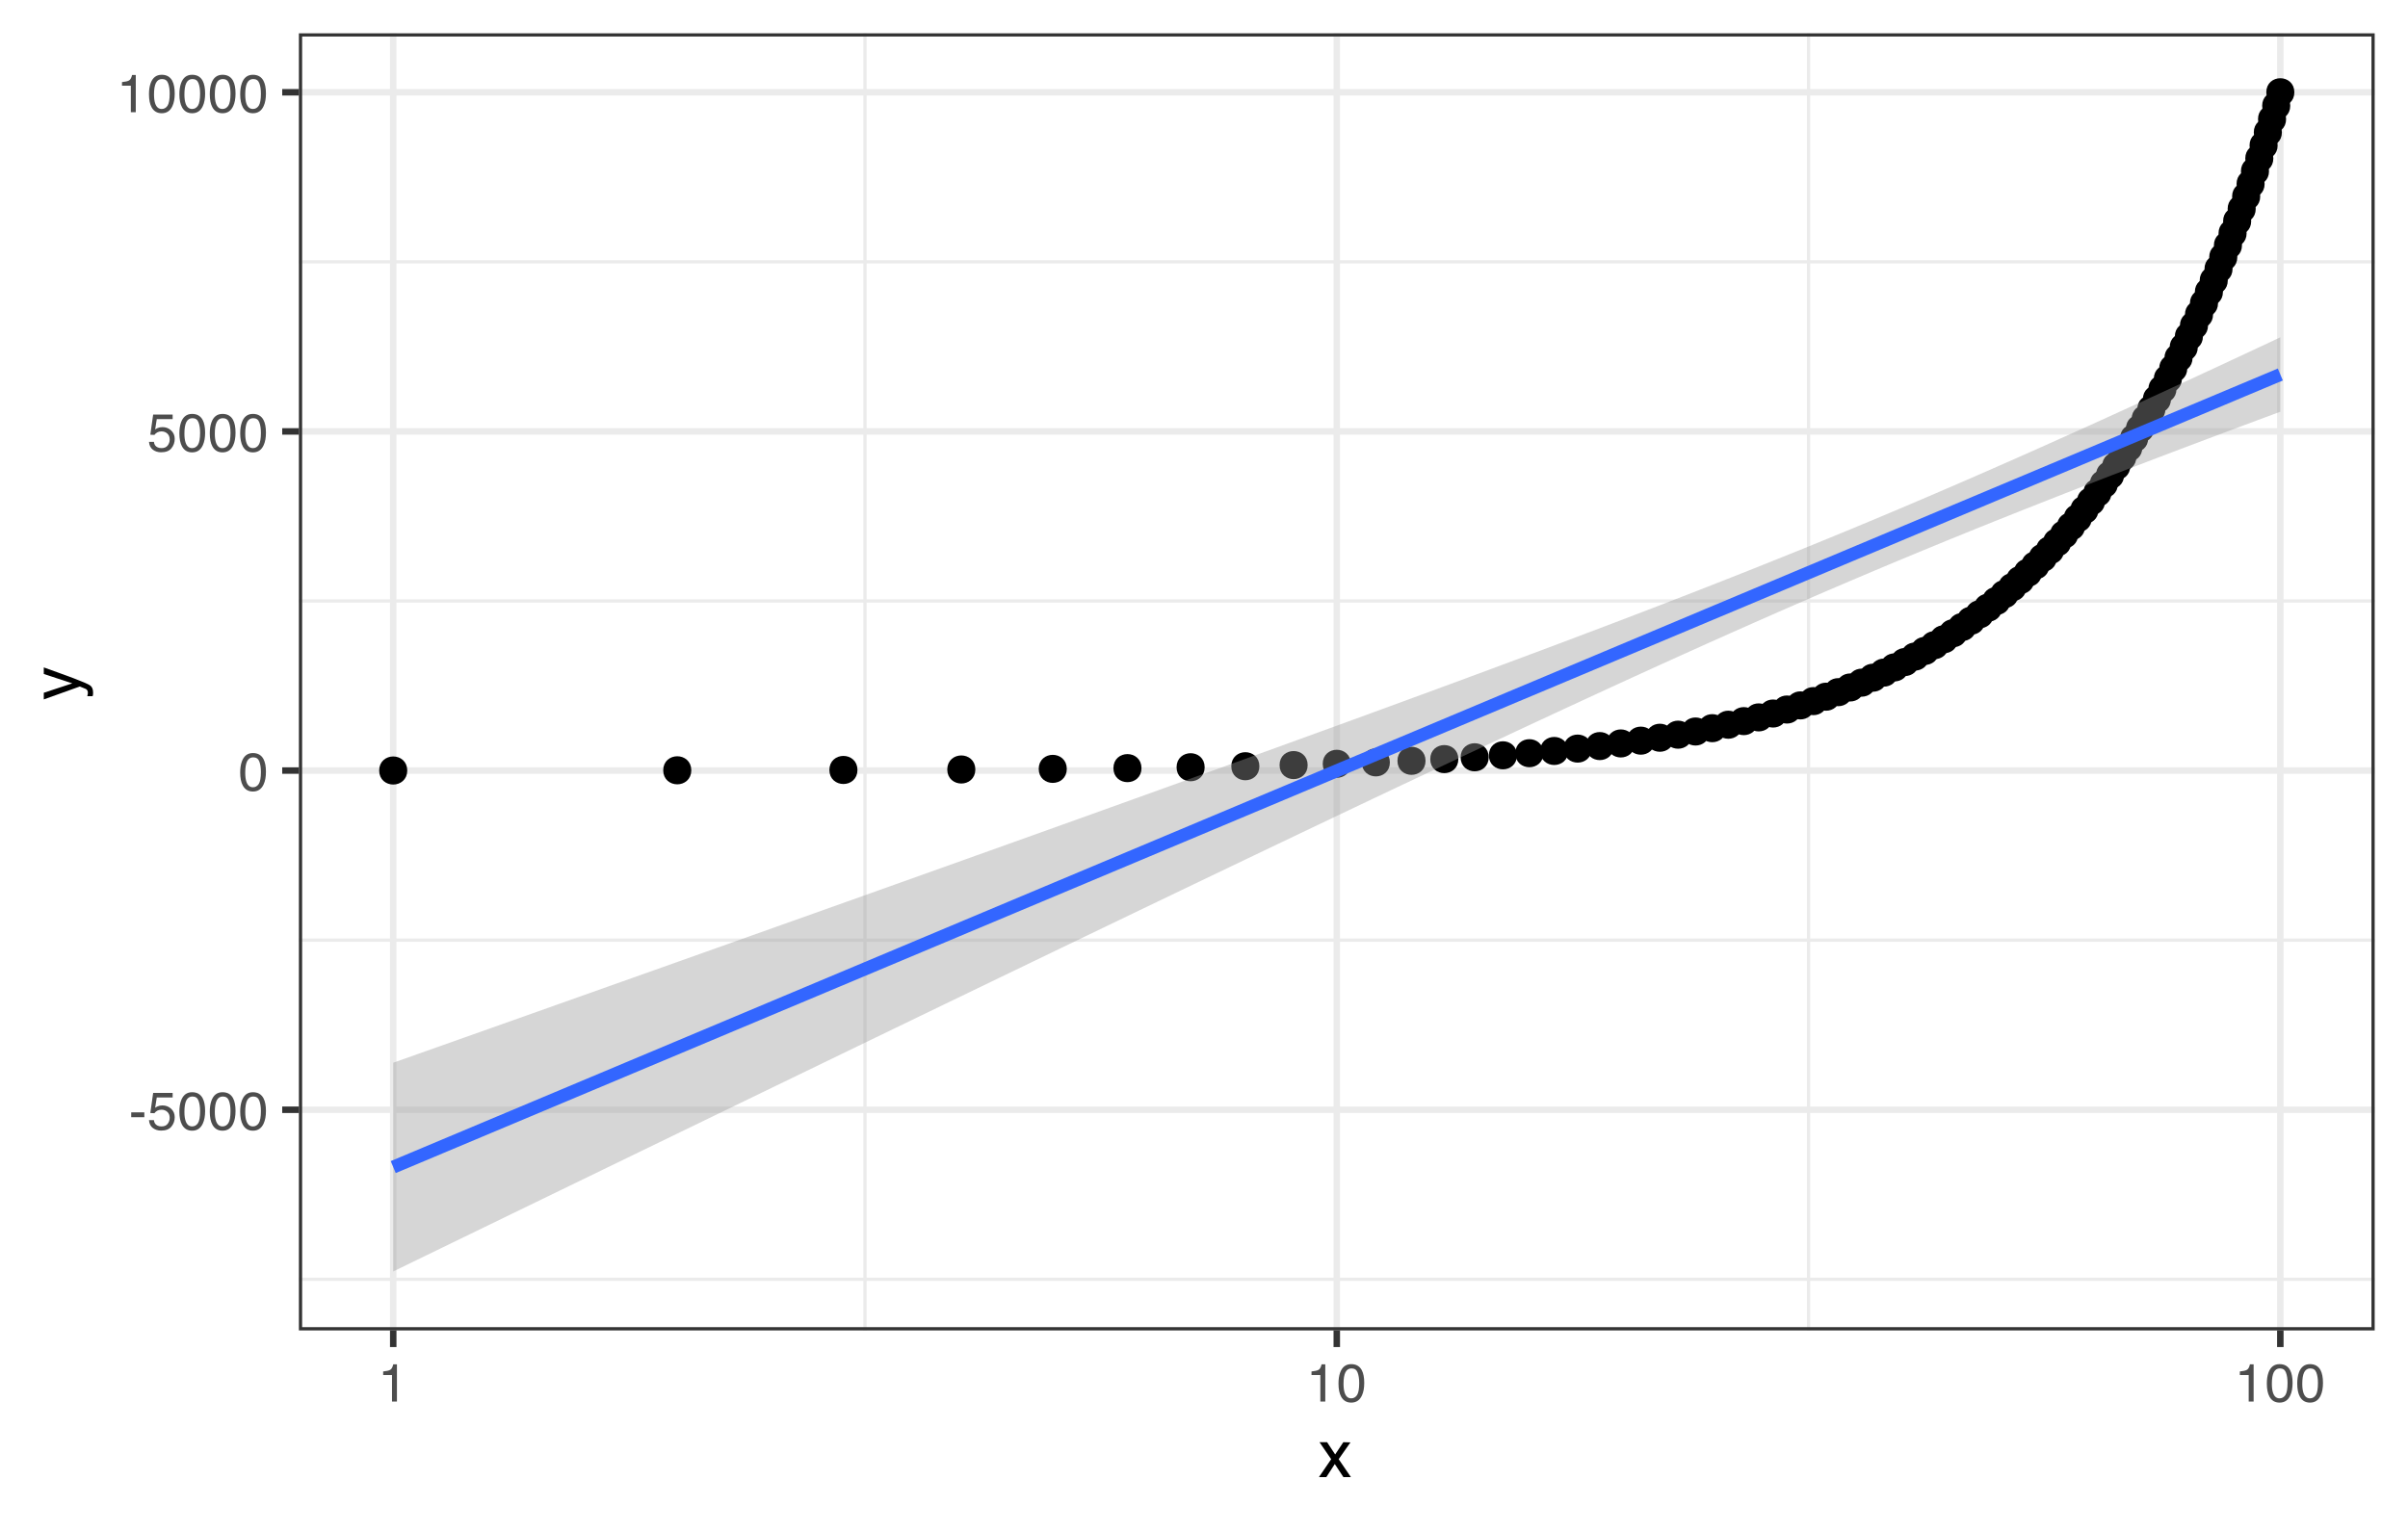 <?xml version="1.0" encoding="UTF-8"?>
<svg xmlns="http://www.w3.org/2000/svg" xmlns:xlink="http://www.w3.org/1999/xlink" width="396" height="252" viewBox="0 0 396 252">
<defs>
<g>
<g id="glyph-0-0">
<path d="M 0.281 0 L 0.281 -6.312 L 5.297 -6.312 L 5.297 0 Z M 4.5 -0.797 L 4.5 -5.516 L 1.078 -5.516 L 1.078 -0.797 Z M 4.5 -0.797 "/>
</g>
<g id="glyph-0-1">
<path d="M 0.359 -2.844 L 2.516 -2.844 L 2.516 -2.047 L 0.359 -2.047 Z M 0.359 -2.844 "/>
</g>
<g id="glyph-0-2">
<path d="M 1.094 -1.562 C 1.133 -1.125 1.336 -0.82 1.703 -0.656 C 1.879 -0.57 2.094 -0.531 2.344 -0.531 C 2.801 -0.531 3.141 -0.676 3.359 -0.969 C 3.578 -1.258 3.688 -1.582 3.688 -1.938 C 3.688 -2.363 3.555 -2.691 3.297 -2.922 C 3.035 -3.16 2.719 -3.281 2.344 -3.281 C 2.082 -3.281 1.852 -3.227 1.656 -3.125 C 1.469 -3.02 1.305 -2.879 1.172 -2.703 L 0.5 -2.734 L 0.969 -6.047 L 4.172 -6.047 L 4.172 -5.297 L 1.562 -5.297 L 1.297 -3.594 C 1.43 -3.695 1.566 -3.773 1.703 -3.828 C 1.93 -3.93 2.195 -3.984 2.5 -3.984 C 3.062 -3.984 3.535 -3.801 3.922 -3.438 C 4.316 -3.07 4.516 -2.609 4.516 -2.047 C 4.516 -1.461 4.332 -0.945 3.969 -0.5 C 3.613 -0.062 3.047 0.156 2.266 0.156 C 1.754 0.156 1.305 0.016 0.922 -0.266 C 0.547 -0.547 0.332 -0.977 0.281 -1.562 Z M 1.094 -1.562 "/>
</g>
<g id="glyph-0-3">
<path d="M 2.375 -6.156 C 3.176 -6.156 3.754 -5.828 4.109 -5.172 C 4.379 -4.66 4.516 -3.961 4.516 -3.078 C 4.516 -2.242 4.391 -1.555 4.141 -1.016 C 3.785 -0.223 3.195 0.172 2.375 0.172 C 1.633 0.172 1.082 -0.148 0.719 -0.797 C 0.426 -1.328 0.281 -2.047 0.281 -2.953 C 0.281 -3.648 0.367 -4.25 0.547 -4.75 C 0.879 -5.688 1.488 -6.156 2.375 -6.156 Z M 2.375 -0.531 C 2.77 -0.531 3.086 -0.707 3.328 -1.062 C 3.566 -1.426 3.688 -2.086 3.688 -3.047 C 3.688 -3.754 3.598 -4.332 3.422 -4.781 C 3.254 -5.227 2.922 -5.453 2.422 -5.453 C 1.973 -5.453 1.641 -5.238 1.422 -4.812 C 1.211 -4.383 1.109 -3.754 1.109 -2.922 C 1.109 -2.297 1.176 -1.789 1.312 -1.406 C 1.52 -0.82 1.875 -0.531 2.375 -0.531 Z M 2.375 -0.531 "/>
</g>
<g id="glyph-0-4">
<path d="M 0.844 -4.359 L 0.844 -4.953 C 1.395 -5.004 1.781 -5.094 2 -5.219 C 2.227 -5.344 2.395 -5.645 2.5 -6.125 L 3.109 -6.125 L 3.109 0 L 2.297 0 L 2.297 -4.359 Z M 0.844 -4.359 "/>
</g>
<g id="glyph-1-0">
<path d="M 0.359 0 L 0.359 -7.891 L 6.625 -7.891 L 6.625 0 Z M 5.625 -0.984 L 5.625 -6.906 L 1.344 -6.906 L 1.344 -0.984 Z M 5.625 -0.984 "/>
</g>
<g id="glyph-1-1">
<path d="M 0.156 -5.75 L 1.406 -5.75 L 2.734 -3.734 L 4.078 -5.75 L 5.25 -5.719 L 3.312 -2.953 L 5.328 0 L 4.094 0 L 2.672 -2.156 L 1.281 0 L 0.062 0 L 2.078 -2.953 Z M 0.156 -5.75 "/>
</g>
<g id="glyph-2-0">
<path d="M 0 -0.359 L -7.891 -0.359 L -7.891 -6.625 L 0 -6.625 Z M -0.984 -5.625 L -6.906 -5.625 L -6.906 -1.344 L -0.984 -1.344 Z M -0.984 -5.625 "/>
</g>
<g id="glyph-2-1">
<path d="M -5.75 -4.297 L -5.75 -5.375 C -5.383 -5.238 -4.547 -4.938 -3.234 -4.469 C -2.242 -4.113 -1.438 -3.816 -0.812 -3.578 C 0.656 -3.023 1.551 -2.633 1.875 -2.406 C 2.195 -2.176 2.359 -1.781 2.359 -1.219 C 2.359 -1.082 2.352 -0.977 2.344 -0.906 C 2.332 -0.832 2.312 -0.742 2.281 -0.641 L 1.406 -0.641 C 1.445 -0.805 1.473 -0.926 1.484 -1 C 1.492 -1.07 1.5 -1.141 1.5 -1.203 C 1.5 -1.379 1.469 -1.508 1.406 -1.594 C 1.352 -1.676 1.285 -1.75 1.203 -1.812 C 1.172 -1.82 1.02 -1.883 0.75 -2 C 0.488 -2.113 0.297 -2.191 0.172 -2.234 L -5.75 -0.109 L -5.75 -1.203 L -1.062 -2.75 Z M -5.891 -2.75 Z M -5.891 -2.75 "/>
</g>
</g>
<clipPath id="clip-0">
<path clip-rule="nonzero" d="M 49.152 5.48 L 390.523 5.48 L 390.523 218.852 L 49.152 218.852 Z M 49.152 5.48 "/>
</clipPath>
<clipPath id="clip-1">
<path clip-rule="nonzero" d="M 49.152 210 L 390.523 210 L 390.523 211 L 49.152 211 Z M 49.152 210 "/>
</clipPath>
<clipPath id="clip-2">
<path clip-rule="nonzero" d="M 49.152 154 L 390.523 154 L 390.523 155 L 49.152 155 Z M 49.152 154 "/>
</clipPath>
<clipPath id="clip-3">
<path clip-rule="nonzero" d="M 49.152 98 L 390.523 98 L 390.523 100 L 49.152 100 Z M 49.152 98 "/>
</clipPath>
<clipPath id="clip-4">
<path clip-rule="nonzero" d="M 49.152 42 L 390.523 42 L 390.523 44 L 49.152 44 Z M 49.152 42 "/>
</clipPath>
<clipPath id="clip-5">
<path clip-rule="nonzero" d="M 141 5.48 L 143 5.48 L 143 218.852 L 141 218.852 Z M 141 5.48 "/>
</clipPath>
<clipPath id="clip-6">
<path clip-rule="nonzero" d="M 297 5.48 L 298 5.48 L 298 218.852 L 297 218.852 Z M 297 5.48 "/>
</clipPath>
<clipPath id="clip-7">
<path clip-rule="nonzero" d="M 49.152 182 L 390.523 182 L 390.523 184 L 49.152 184 Z M 49.152 182 "/>
</clipPath>
<clipPath id="clip-8">
<path clip-rule="nonzero" d="M 49.152 126 L 390.523 126 L 390.523 128 L 49.152 128 Z M 49.152 126 "/>
</clipPath>
<clipPath id="clip-9">
<path clip-rule="nonzero" d="M 49.152 70 L 390.523 70 L 390.523 72 L 49.152 72 Z M 49.152 70 "/>
</clipPath>
<clipPath id="clip-10">
<path clip-rule="nonzero" d="M 49.152 14 L 390.523 14 L 390.523 16 L 49.152 16 Z M 49.152 14 "/>
</clipPath>
<clipPath id="clip-11">
<path clip-rule="nonzero" d="M 64 5.48 L 66 5.48 L 66 218.852 L 64 218.852 Z M 64 5.48 "/>
</clipPath>
<clipPath id="clip-12">
<path clip-rule="nonzero" d="M 219 5.48 L 221 5.48 L 221 218.852 L 219 218.852 Z M 219 5.48 "/>
</clipPath>
<clipPath id="clip-13">
<path clip-rule="nonzero" d="M 374 5.48 L 376 5.48 L 376 218.852 L 374 218.852 Z M 374 5.48 "/>
</clipPath>
<clipPath id="clip-14">
<path clip-rule="nonzero" d="M 49.152 5.48 L 390.523 5.48 L 390.523 218.852 L 49.152 218.852 Z M 49.152 5.48 "/>
</clipPath>
</defs>
<rect x="-39.6" y="-25.2" width="475.2" height="302.4" fill="rgb(100%, 100%, 100%)" fill-opacity="1"/>
<rect x="-39.6" y="-25.2" width="475.2" height="302.4" fill="rgb(100%, 100%, 100%)" fill-opacity="1"/>
<path fill="none" stroke-width="1.067" stroke-linecap="round" stroke-linejoin="round" stroke="rgb(100%, 100%, 100%)" stroke-opacity="1" stroke-miterlimit="10" d="M 0 252 L 396 252 L 396 0 L 0 0 Z M 0 252 "/>
<g clip-path="url(#clip-0)">
<path fill-rule="nonzero" fill="rgb(100%, 100%, 100%)" fill-opacity="1" d="M 49.152 218.848 L 390.523 218.848 L 390.523 5.477 L 49.152 5.477 Z M 49.152 218.848 "/>
</g>
<g clip-path="url(#clip-1)">
<path fill="none" stroke-width="0.533" stroke-linecap="butt" stroke-linejoin="round" stroke="rgb(92.157%, 92.157%, 92.157%)" stroke-opacity="1" stroke-miterlimit="10" d="M 49.152 210.445 L 390.52 210.445 "/>
</g>
<g clip-path="url(#clip-2)">
<path fill="none" stroke-width="0.533" stroke-linecap="butt" stroke-linejoin="round" stroke="rgb(92.157%, 92.157%, 92.157%)" stroke-opacity="1" stroke-miterlimit="10" d="M 49.152 154.656 L 390.52 154.656 "/>
</g>
<g clip-path="url(#clip-3)">
<path fill="none" stroke-width="0.533" stroke-linecap="butt" stroke-linejoin="round" stroke="rgb(92.157%, 92.157%, 92.157%)" stroke-opacity="1" stroke-miterlimit="10" d="M 49.152 98.863 L 390.52 98.863 "/>
</g>
<g clip-path="url(#clip-4)">
<path fill="none" stroke-width="0.533" stroke-linecap="butt" stroke-linejoin="round" stroke="rgb(92.157%, 92.157%, 92.157%)" stroke-opacity="1" stroke-miterlimit="10" d="M 49.152 43.074 L 390.52 43.074 "/>
</g>
<g clip-path="url(#clip-5)">
<path fill="none" stroke-width="0.533" stroke-linecap="butt" stroke-linejoin="round" stroke="rgb(92.157%, 92.157%, 92.157%)" stroke-opacity="1" stroke-miterlimit="10" d="M 142.25 218.848 L 142.25 5.48 "/>
</g>
<g clip-path="url(#clip-6)">
<path fill="none" stroke-width="0.533" stroke-linecap="butt" stroke-linejoin="round" stroke="rgb(92.157%, 92.157%, 92.157%)" stroke-opacity="1" stroke-miterlimit="10" d="M 297.418 218.848 L 297.418 5.48 "/>
</g>
<g clip-path="url(#clip-7)">
<path fill="none" stroke-width="1.067" stroke-linecap="butt" stroke-linejoin="round" stroke="rgb(92.157%, 92.157%, 92.157%)" stroke-opacity="1" stroke-miterlimit="10" d="M 49.152 182.551 L 390.52 182.551 "/>
</g>
<g clip-path="url(#clip-8)">
<path fill="none" stroke-width="1.067" stroke-linecap="butt" stroke-linejoin="round" stroke="rgb(92.157%, 92.157%, 92.157%)" stroke-opacity="1" stroke-miterlimit="10" d="M 49.152 126.758 L 390.52 126.758 "/>
</g>
<g clip-path="url(#clip-9)">
<path fill="none" stroke-width="1.067" stroke-linecap="butt" stroke-linejoin="round" stroke="rgb(92.157%, 92.157%, 92.157%)" stroke-opacity="1" stroke-miterlimit="10" d="M 49.152 70.969 L 390.52 70.969 "/>
</g>
<g clip-path="url(#clip-10)">
<path fill="none" stroke-width="1.067" stroke-linecap="butt" stroke-linejoin="round" stroke="rgb(92.157%, 92.157%, 92.157%)" stroke-opacity="1" stroke-miterlimit="10" d="M 49.152 15.18 L 390.52 15.18 "/>
</g>
<g clip-path="url(#clip-11)">
<path fill="none" stroke-width="1.067" stroke-linecap="butt" stroke-linejoin="round" stroke="rgb(92.157%, 92.157%, 92.157%)" stroke-opacity="1" stroke-miterlimit="10" d="M 64.668 218.848 L 64.668 5.48 "/>
</g>
<g clip-path="url(#clip-12)">
<path fill="none" stroke-width="1.067" stroke-linecap="butt" stroke-linejoin="round" stroke="rgb(92.157%, 92.157%, 92.157%)" stroke-opacity="1" stroke-miterlimit="10" d="M 219.836 218.848 L 219.836 5.48 "/>
</g>
<g clip-path="url(#clip-13)">
<path fill="none" stroke-width="1.067" stroke-linecap="butt" stroke-linejoin="round" stroke="rgb(92.157%, 92.157%, 92.157%)" stroke-opacity="1" stroke-miterlimit="10" d="M 375.004 218.848 L 375.004 5.48 "/>
</g>
<path fill-rule="nonzero" fill="rgb(0%, 0%, 0%)" fill-opacity="1" stroke-width="0.709" stroke-linecap="round" stroke-linejoin="round" stroke="rgb(0%, 0%, 0%)" stroke-opacity="1" stroke-miterlimit="10" d="M 66.621 126.75 C 66.621 129.355 62.711 129.355 62.711 126.75 C 62.711 124.141 66.621 124.141 66.621 126.75 "/>
<path fill-rule="nonzero" fill="rgb(0%, 0%, 0%)" fill-opacity="1" stroke-width="0.709" stroke-linecap="round" stroke-linejoin="round" stroke="rgb(0%, 0%, 0%)" stroke-opacity="1" stroke-miterlimit="10" d="M 113.332 126.715 C 113.332 129.32 109.422 129.32 109.422 126.715 C 109.422 124.109 113.332 124.109 113.332 126.715 "/>
<path fill-rule="nonzero" fill="rgb(0%, 0%, 0%)" fill-opacity="1" stroke-width="0.709" stroke-linecap="round" stroke-linejoin="round" stroke="rgb(0%, 0%, 0%)" stroke-opacity="1" stroke-miterlimit="10" d="M 140.656 126.66 C 140.656 129.266 136.746 129.266 136.746 126.66 C 136.746 124.051 140.656 124.051 140.656 126.66 "/>
<path fill-rule="nonzero" fill="rgb(0%, 0%, 0%)" fill-opacity="1" stroke-width="0.709" stroke-linecap="round" stroke-linejoin="round" stroke="rgb(0%, 0%, 0%)" stroke-opacity="1" stroke-miterlimit="10" d="M 160.043 126.582 C 160.043 129.188 156.133 129.188 156.133 126.582 C 156.133 123.973 160.043 123.973 160.043 126.582 "/>
<path fill-rule="nonzero" fill="rgb(0%, 0%, 0%)" fill-opacity="1" stroke-width="0.709" stroke-linecap="round" stroke-linejoin="round" stroke="rgb(0%, 0%, 0%)" stroke-opacity="1" stroke-miterlimit="10" d="M 175.082 126.48 C 175.082 129.086 171.172 129.086 171.172 126.48 C 171.172 123.875 175.082 123.875 175.082 126.48 "/>
<path fill-rule="nonzero" fill="rgb(0%, 0%, 0%)" fill-opacity="1" stroke-width="0.709" stroke-linecap="round" stroke-linejoin="round" stroke="rgb(0%, 0%, 0%)" stroke-opacity="1" stroke-miterlimit="10" d="M 187.367 126.359 C 187.367 128.965 183.457 128.965 183.457 126.359 C 183.457 123.75 187.367 123.75 187.367 126.359 "/>
<path fill-rule="nonzero" fill="rgb(0%, 0%, 0%)" fill-opacity="1" stroke-width="0.709" stroke-linecap="round" stroke-linejoin="round" stroke="rgb(0%, 0%, 0%)" stroke-opacity="1" stroke-miterlimit="10" d="M 197.754 126.211 C 197.754 128.82 193.844 128.82 193.844 126.211 C 193.844 123.605 197.754 123.605 197.754 126.211 "/>
<path fill-rule="nonzero" fill="rgb(0%, 0%, 0%)" fill-opacity="1" stroke-width="0.709" stroke-linecap="round" stroke-linejoin="round" stroke="rgb(0%, 0%, 0%)" stroke-opacity="1" stroke-miterlimit="10" d="M 206.754 126.047 C 206.754 128.652 202.844 128.652 202.844 126.047 C 202.844 123.438 206.754 123.438 206.754 126.047 "/>
<path fill-rule="nonzero" fill="rgb(0%, 0%, 0%)" fill-opacity="1" stroke-width="0.709" stroke-linecap="round" stroke-linejoin="round" stroke="rgb(0%, 0%, 0%)" stroke-opacity="1" stroke-miterlimit="10" d="M 214.691 125.855 C 214.691 128.461 210.781 128.461 210.781 125.855 C 210.781 123.25 214.691 123.25 214.691 125.855 "/>
<path fill-rule="nonzero" fill="rgb(0%, 0%, 0%)" fill-opacity="1" stroke-width="0.709" stroke-linecap="round" stroke-linejoin="round" stroke="rgb(0%, 0%, 0%)" stroke-opacity="1" stroke-miterlimit="10" d="M 221.789 125.645 C 221.789 128.25 217.879 128.25 217.879 125.645 C 217.879 123.039 221.789 123.039 221.789 125.645 "/>
<path fill-rule="nonzero" fill="rgb(0%, 0%, 0%)" fill-opacity="1" stroke-width="0.709" stroke-linecap="round" stroke-linejoin="round" stroke="rgb(0%, 0%, 0%)" stroke-opacity="1" stroke-miterlimit="10" d="M 228.215 125.41 C 228.215 128.016 224.305 128.016 224.305 125.41 C 224.305 122.805 228.215 122.805 228.215 125.41 "/>
<path fill-rule="nonzero" fill="rgb(0%, 0%, 0%)" fill-opacity="1" stroke-width="0.709" stroke-linecap="round" stroke-linejoin="round" stroke="rgb(0%, 0%, 0%)" stroke-opacity="1" stroke-miterlimit="10" d="M 234.078 125.152 C 234.078 127.758 230.168 127.758 230.168 125.152 C 230.168 122.547 234.078 122.547 234.078 125.152 "/>
<path fill-rule="nonzero" fill="rgb(0%, 0%, 0%)" fill-opacity="1" stroke-width="0.709" stroke-linecap="round" stroke-linejoin="round" stroke="rgb(0%, 0%, 0%)" stroke-opacity="1" stroke-miterlimit="10" d="M 239.473 124.875 C 239.473 127.48 235.562 127.48 235.562 124.875 C 235.562 122.266 239.473 122.266 239.473 124.875 "/>
<path fill-rule="nonzero" fill="rgb(0%, 0%, 0%)" fill-opacity="1" stroke-width="0.709" stroke-linecap="round" stroke-linejoin="round" stroke="rgb(0%, 0%, 0%)" stroke-opacity="1" stroke-miterlimit="10" d="M 244.465 124.574 C 244.465 127.18 240.555 127.18 240.555 124.574 C 240.555 121.965 244.465 121.965 244.465 124.574 "/>
<path fill-rule="nonzero" fill="rgb(0%, 0%, 0%)" fill-opacity="1" stroke-width="0.709" stroke-linecap="round" stroke-linejoin="round" stroke="rgb(0%, 0%, 0%)" stroke-opacity="1" stroke-miterlimit="10" d="M 249.113 124.25 C 249.113 126.855 245.203 126.855 245.203 124.25 C 245.203 121.641 249.113 121.641 249.113 124.25 "/>
<path fill-rule="nonzero" fill="rgb(0%, 0%, 0%)" fill-opacity="1" stroke-width="0.709" stroke-linecap="round" stroke-linejoin="round" stroke="rgb(0%, 0%, 0%)" stroke-opacity="1" stroke-miterlimit="10" d="M 253.465 123.902 C 253.465 126.508 249.555 126.508 249.555 123.902 C 249.555 121.297 253.465 121.297 253.465 123.902 "/>
<path fill-rule="nonzero" fill="rgb(0%, 0%, 0%)" fill-opacity="1" stroke-width="0.709" stroke-linecap="round" stroke-linejoin="round" stroke="rgb(0%, 0%, 0%)" stroke-opacity="1" stroke-miterlimit="10" d="M 257.547 123.535 C 257.547 126.141 253.641 126.141 253.641 123.535 C 253.641 120.93 257.547 120.93 257.547 123.535 "/>
<path fill-rule="nonzero" fill="rgb(0%, 0%, 0%)" fill-opacity="1" stroke-width="0.709" stroke-linecap="round" stroke-linejoin="round" stroke="rgb(0%, 0%, 0%)" stroke-opacity="1" stroke-miterlimit="10" d="M 261.402 123.145 C 261.402 125.75 257.492 125.75 257.492 123.145 C 257.492 120.539 261.402 120.539 261.402 123.145 "/>
<path fill-rule="nonzero" fill="rgb(0%, 0%, 0%)" fill-opacity="1" stroke-width="0.709" stroke-linecap="round" stroke-linejoin="round" stroke="rgb(0%, 0%, 0%)" stroke-opacity="1" stroke-miterlimit="10" d="M 265.043 122.73 C 265.043 125.336 261.133 125.336 261.133 122.73 C 261.133 120.125 265.043 120.125 265.043 122.73 "/>
<path fill-rule="nonzero" fill="rgb(0%, 0%, 0%)" fill-opacity="1" stroke-width="0.709" stroke-linecap="round" stroke-linejoin="round" stroke="rgb(0%, 0%, 0%)" stroke-opacity="1" stroke-miterlimit="10" d="M 268.5 122.297 C 268.5 124.902 264.59 124.902 264.59 122.297 C 264.59 119.691 268.5 119.691 268.5 122.297 "/>
<path fill-rule="nonzero" fill="rgb(0%, 0%, 0%)" fill-opacity="1" stroke-width="0.709" stroke-linecap="round" stroke-linejoin="round" stroke="rgb(0%, 0%, 0%)" stroke-opacity="1" stroke-miterlimit="10" d="M 271.789 121.84 C 271.789 124.445 267.879 124.445 267.879 121.84 C 267.879 119.23 271.789 119.23 271.789 121.84 "/>
<path fill-rule="nonzero" fill="rgb(0%, 0%, 0%)" fill-opacity="1" stroke-width="0.709" stroke-linecap="round" stroke-linejoin="round" stroke="rgb(0%, 0%, 0%)" stroke-opacity="1" stroke-miterlimit="10" d="M 274.922 121.359 C 274.922 123.965 271.016 123.965 271.016 121.359 C 271.016 118.754 274.922 118.754 274.922 121.359 "/>
<path fill-rule="nonzero" fill="rgb(0%, 0%, 0%)" fill-opacity="1" stroke-width="0.709" stroke-linecap="round" stroke-linejoin="round" stroke="rgb(0%, 0%, 0%)" stroke-opacity="1" stroke-miterlimit="10" d="M 277.918 120.855 C 277.918 123.465 274.008 123.465 274.008 120.855 C 274.008 118.25 277.918 118.25 277.918 120.855 "/>
<path fill-rule="nonzero" fill="rgb(0%, 0%, 0%)" fill-opacity="1" stroke-width="0.709" stroke-linecap="round" stroke-linejoin="round" stroke="rgb(0%, 0%, 0%)" stroke-opacity="1" stroke-miterlimit="10" d="M 280.785 120.332 C 280.785 122.938 276.879 122.938 276.879 120.332 C 276.879 117.727 280.785 117.727 280.785 120.332 "/>
<path fill-rule="nonzero" fill="rgb(0%, 0%, 0%)" fill-opacity="1" stroke-width="0.709" stroke-linecap="round" stroke-linejoin="round" stroke="rgb(0%, 0%, 0%)" stroke-opacity="1" stroke-miterlimit="10" d="M 283.539 119.785 C 283.539 122.391 279.629 122.391 279.629 119.785 C 279.629 117.18 283.539 117.18 283.539 119.785 "/>
<path fill-rule="nonzero" fill="rgb(0%, 0%, 0%)" fill-opacity="1" stroke-width="0.709" stroke-linecap="round" stroke-linejoin="round" stroke="rgb(0%, 0%, 0%)" stroke-opacity="1" stroke-miterlimit="10" d="M 286.18 119.215 C 286.18 121.824 282.27 121.824 282.27 119.215 C 282.27 116.609 286.18 116.609 286.18 119.215 "/>
<path fill-rule="nonzero" fill="rgb(0%, 0%, 0%)" fill-opacity="1" stroke-width="0.709" stroke-linecap="round" stroke-linejoin="round" stroke="rgb(0%, 0%, 0%)" stroke-opacity="1" stroke-miterlimit="10" d="M 288.723 118.625 C 288.723 121.23 284.816 121.23 284.816 118.625 C 284.816 116.02 288.723 116.02 288.723 118.625 "/>
<path fill-rule="nonzero" fill="rgb(0%, 0%, 0%)" fill-opacity="1" stroke-width="0.709" stroke-linecap="round" stroke-linejoin="round" stroke="rgb(0%, 0%, 0%)" stroke-opacity="1" stroke-miterlimit="10" d="M 291.176 118.012 C 291.176 120.617 287.266 120.617 287.266 118.012 C 287.266 115.406 291.176 115.406 291.176 118.012 "/>
<path fill-rule="nonzero" fill="rgb(0%, 0%, 0%)" fill-opacity="1" stroke-width="0.709" stroke-linecap="round" stroke-linejoin="round" stroke="rgb(0%, 0%, 0%)" stroke-opacity="1" stroke-miterlimit="10" d="M 293.539 117.375 C 293.539 119.98 289.629 119.98 289.629 117.375 C 289.629 114.77 293.539 114.77 293.539 117.375 "/>
<path fill-rule="nonzero" fill="rgb(0%, 0%, 0%)" fill-opacity="1" stroke-width="0.709" stroke-linecap="round" stroke-linejoin="round" stroke="rgb(0%, 0%, 0%)" stroke-opacity="1" stroke-miterlimit="10" d="M 295.824 116.719 C 295.824 119.324 291.914 119.324 291.914 116.719 C 291.914 114.109 295.824 114.109 295.824 116.719 "/>
<path fill-rule="nonzero" fill="rgb(0%, 0%, 0%)" fill-opacity="1" stroke-width="0.709" stroke-linecap="round" stroke-linejoin="round" stroke="rgb(0%, 0%, 0%)" stroke-opacity="1" stroke-miterlimit="10" d="M 298.035 116.035 C 298.035 118.645 294.125 118.645 294.125 116.035 C 294.125 113.43 298.035 113.43 298.035 116.035 "/>
<path fill-rule="nonzero" fill="rgb(0%, 0%, 0%)" fill-opacity="1" stroke-width="0.709" stroke-linecap="round" stroke-linejoin="round" stroke="rgb(0%, 0%, 0%)" stroke-opacity="1" stroke-miterlimit="10" d="M 300.172 115.332 C 300.172 117.941 296.266 117.941 296.266 115.332 C 296.266 112.727 300.172 112.727 300.172 115.332 "/>
<path fill-rule="nonzero" fill="rgb(0%, 0%, 0%)" fill-opacity="1" stroke-width="0.709" stroke-linecap="round" stroke-linejoin="round" stroke="rgb(0%, 0%, 0%)" stroke-opacity="1" stroke-miterlimit="10" d="M 302.246 114.609 C 302.246 117.215 298.336 117.215 298.336 114.609 C 298.336 112 302.246 112 302.246 114.609 "/>
<path fill-rule="nonzero" fill="rgb(0%, 0%, 0%)" fill-opacity="1" stroke-width="0.709" stroke-linecap="round" stroke-linejoin="round" stroke="rgb(0%, 0%, 0%)" stroke-opacity="1" stroke-miterlimit="10" d="M 304.258 113.859 C 304.258 116.469 300.348 116.469 300.348 113.859 C 300.348 111.254 304.258 111.254 304.258 113.859 "/>
<path fill-rule="nonzero" fill="rgb(0%, 0%, 0%)" fill-opacity="1" stroke-width="0.709" stroke-linecap="round" stroke-linejoin="round" stroke="rgb(0%, 0%, 0%)" stroke-opacity="1" stroke-miterlimit="10" d="M 306.211 113.09 C 306.211 115.695 302.305 115.695 302.305 113.09 C 302.305 110.484 306.211 110.484 306.211 113.09 "/>
<path fill-rule="nonzero" fill="rgb(0%, 0%, 0%)" fill-opacity="1" stroke-width="0.709" stroke-linecap="round" stroke-linejoin="round" stroke="rgb(0%, 0%, 0%)" stroke-opacity="1" stroke-miterlimit="10" d="M 308.109 112.297 C 308.109 114.906 304.203 114.906 304.203 112.297 C 304.203 109.691 308.109 109.691 308.109 112.297 "/>
<path fill-rule="nonzero" fill="rgb(0%, 0%, 0%)" fill-opacity="1" stroke-width="0.709" stroke-linecap="round" stroke-linejoin="round" stroke="rgb(0%, 0%, 0%)" stroke-opacity="1" stroke-miterlimit="10" d="M 309.957 111.484 C 309.957 114.09 306.047 114.09 306.047 111.484 C 306.047 108.879 309.957 108.879 309.957 111.484 "/>
<path fill-rule="nonzero" fill="rgb(0%, 0%, 0%)" fill-opacity="1" stroke-width="0.709" stroke-linecap="round" stroke-linejoin="round" stroke="rgb(0%, 0%, 0%)" stroke-opacity="1" stroke-miterlimit="10" d="M 311.754 110.648 C 311.754 113.254 307.844 113.254 307.844 110.648 C 307.844 108.039 311.754 108.039 311.754 110.648 "/>
<path fill-rule="nonzero" fill="rgb(0%, 0%, 0%)" fill-opacity="1" stroke-width="0.709" stroke-linecap="round" stroke-linejoin="round" stroke="rgb(0%, 0%, 0%)" stroke-opacity="1" stroke-miterlimit="10" d="M 313.504 109.789 C 313.504 112.395 309.594 112.395 309.594 109.789 C 309.594 107.18 313.504 107.18 313.504 109.789 "/>
<path fill-rule="nonzero" fill="rgb(0%, 0%, 0%)" fill-opacity="1" stroke-width="0.709" stroke-linecap="round" stroke-linejoin="round" stroke="rgb(0%, 0%, 0%)" stroke-opacity="1" stroke-miterlimit="10" d="M 315.211 108.906 C 315.211 111.512 311.301 111.512 311.301 108.906 C 311.301 106.301 315.211 106.301 315.211 108.906 "/>
<path fill-rule="nonzero" fill="rgb(0%, 0%, 0%)" fill-opacity="1" stroke-width="0.709" stroke-linecap="round" stroke-linejoin="round" stroke="rgb(0%, 0%, 0%)" stroke-opacity="1" stroke-miterlimit="10" d="M 316.875 108.004 C 316.875 110.609 312.965 110.609 312.965 108.004 C 312.965 105.395 316.875 105.395 316.875 108.004 "/>
<path fill-rule="nonzero" fill="rgb(0%, 0%, 0%)" fill-opacity="1" stroke-width="0.709" stroke-linecap="round" stroke-linejoin="round" stroke="rgb(0%, 0%, 0%)" stroke-opacity="1" stroke-miterlimit="10" d="M 318.5 107.078 C 318.5 109.684 314.59 109.684 314.59 107.078 C 314.59 104.469 318.5 104.469 318.5 107.078 "/>
<path fill-rule="nonzero" fill="rgb(0%, 0%, 0%)" fill-opacity="1" stroke-width="0.709" stroke-linecap="round" stroke-linejoin="round" stroke="rgb(0%, 0%, 0%)" stroke-opacity="1" stroke-miterlimit="10" d="M 320.086 106.129 C 320.086 108.734 316.176 108.734 316.176 106.129 C 316.176 103.523 320.086 103.523 320.086 106.129 "/>
<path fill-rule="nonzero" fill="rgb(0%, 0%, 0%)" fill-opacity="1" stroke-width="0.709" stroke-linecap="round" stroke-linejoin="round" stroke="rgb(0%, 0%, 0%)" stroke-opacity="1" stroke-miterlimit="10" d="M 321.633 105.156 C 321.633 107.762 317.723 107.762 317.723 105.156 C 317.723 102.551 321.633 102.551 321.633 105.156 "/>
<path fill-rule="nonzero" fill="rgb(0%, 0%, 0%)" fill-opacity="1" stroke-width="0.709" stroke-linecap="round" stroke-linejoin="round" stroke="rgb(0%, 0%, 0%)" stroke-opacity="1" stroke-miterlimit="10" d="M 323.148 104.164 C 323.148 106.77 319.238 106.77 319.238 104.164 C 319.238 101.559 323.148 101.559 323.148 104.164 "/>
<path fill-rule="nonzero" fill="rgb(0%, 0%, 0%)" fill-opacity="1" stroke-width="0.709" stroke-linecap="round" stroke-linejoin="round" stroke="rgb(0%, 0%, 0%)" stroke-opacity="1" stroke-miterlimit="10" d="M 324.629 103.148 C 324.629 105.754 320.719 105.754 320.719 103.148 C 320.719 100.543 324.629 100.543 324.629 103.148 "/>
<path fill-rule="nonzero" fill="rgb(0%, 0%, 0%)" fill-opacity="1" stroke-width="0.709" stroke-linecap="round" stroke-linejoin="round" stroke="rgb(0%, 0%, 0%)" stroke-opacity="1" stroke-miterlimit="10" d="M 326.078 102.109 C 326.078 104.719 322.168 104.719 322.168 102.109 C 322.168 99.504 326.078 99.504 326.078 102.109 "/>
<path fill-rule="nonzero" fill="rgb(0%, 0%, 0%)" fill-opacity="1" stroke-width="0.709" stroke-linecap="round" stroke-linejoin="round" stroke="rgb(0%, 0%, 0%)" stroke-opacity="1" stroke-miterlimit="10" d="M 327.496 101.051 C 327.496 103.656 323.586 103.656 323.586 101.051 C 323.586 98.445 327.496 98.445 327.496 101.051 "/>
<path fill-rule="nonzero" fill="rgb(0%, 0%, 0%)" fill-opacity="1" stroke-width="0.709" stroke-linecap="round" stroke-linejoin="round" stroke="rgb(0%, 0%, 0%)" stroke-opacity="1" stroke-miterlimit="10" d="M 328.887 99.969 C 328.887 102.574 324.977 102.574 324.977 99.969 C 324.977 97.363 328.887 97.363 328.887 99.969 "/>
<path fill-rule="nonzero" fill="rgb(0%, 0%, 0%)" fill-opacity="1" stroke-width="0.709" stroke-linecap="round" stroke-linejoin="round" stroke="rgb(0%, 0%, 0%)" stroke-opacity="1" stroke-miterlimit="10" d="M 330.25 98.863 C 330.25 101.469 326.34 101.469 326.34 98.863 C 326.34 96.258 330.25 96.258 330.25 98.863 "/>
<path fill-rule="nonzero" fill="rgb(0%, 0%, 0%)" fill-opacity="1" stroke-width="0.709" stroke-linecap="round" stroke-linejoin="round" stroke="rgb(0%, 0%, 0%)" stroke-opacity="1" stroke-miterlimit="10" d="M 331.582 97.738 C 331.582 100.344 327.672 100.344 327.672 97.738 C 327.672 95.129 331.582 95.129 331.582 97.738 "/>
<path fill-rule="nonzero" fill="rgb(0%, 0%, 0%)" fill-opacity="1" stroke-width="0.709" stroke-linecap="round" stroke-linejoin="round" stroke="rgb(0%, 0%, 0%)" stroke-opacity="1" stroke-miterlimit="10" d="M 332.891 96.586 C 332.891 99.195 328.98 99.195 328.98 96.586 C 328.98 93.98 332.891 93.98 332.891 96.586 "/>
<path fill-rule="nonzero" fill="rgb(0%, 0%, 0%)" fill-opacity="1" stroke-width="0.709" stroke-linecap="round" stroke-linejoin="round" stroke="rgb(0%, 0%, 0%)" stroke-opacity="1" stroke-miterlimit="10" d="M 334.176 95.418 C 334.176 98.023 330.266 98.023 330.266 95.418 C 330.266 92.809 334.176 92.809 334.176 95.418 "/>
<path fill-rule="nonzero" fill="rgb(0%, 0%, 0%)" fill-opacity="1" stroke-width="0.709" stroke-linecap="round" stroke-linejoin="round" stroke="rgb(0%, 0%, 0%)" stroke-opacity="1" stroke-miterlimit="10" d="M 335.434 94.223 C 335.434 96.828 331.523 96.828 331.523 94.223 C 331.523 91.617 335.434 91.617 335.434 94.223 "/>
<path fill-rule="nonzero" fill="rgb(0%, 0%, 0%)" fill-opacity="1" stroke-width="0.709" stroke-linecap="round" stroke-linejoin="round" stroke="rgb(0%, 0%, 0%)" stroke-opacity="1" stroke-miterlimit="10" d="M 336.672 93.008 C 336.672 95.613 332.762 95.613 332.762 93.008 C 332.762 90.398 336.672 90.398 336.672 93.008 "/>
<path fill-rule="nonzero" fill="rgb(0%, 0%, 0%)" fill-opacity="1" stroke-width="0.709" stroke-linecap="round" stroke-linejoin="round" stroke="rgb(0%, 0%, 0%)" stroke-opacity="1" stroke-miterlimit="10" d="M 337.887 91.766 C 337.887 94.375 333.977 94.375 333.977 91.766 C 333.977 89.16 337.887 89.16 337.887 91.766 "/>
<path fill-rule="nonzero" fill="rgb(0%, 0%, 0%)" fill-opacity="1" stroke-width="0.709" stroke-linecap="round" stroke-linejoin="round" stroke="rgb(0%, 0%, 0%)" stroke-opacity="1" stroke-miterlimit="10" d="M 339.078 90.508 C 339.078 93.113 335.168 93.113 335.168 90.508 C 335.168 87.898 339.078 87.898 339.078 90.508 "/>
<path fill-rule="nonzero" fill="rgb(0%, 0%, 0%)" fill-opacity="1" stroke-width="0.709" stroke-linecap="round" stroke-linejoin="round" stroke="rgb(0%, 0%, 0%)" stroke-opacity="1" stroke-miterlimit="10" d="M 340.25 89.223 C 340.25 91.828 336.34 91.828 336.34 89.223 C 336.34 86.617 340.25 86.617 340.25 89.223 "/>
<path fill-rule="nonzero" fill="rgb(0%, 0%, 0%)" fill-opacity="1" stroke-width="0.709" stroke-linecap="round" stroke-linejoin="round" stroke="rgb(0%, 0%, 0%)" stroke-opacity="1" stroke-miterlimit="10" d="M 341.402 87.918 C 341.402 90.523 337.492 90.523 337.492 87.918 C 337.492 85.312 341.402 85.312 341.402 87.918 "/>
<path fill-rule="nonzero" fill="rgb(0%, 0%, 0%)" fill-opacity="1" stroke-width="0.709" stroke-linecap="round" stroke-linejoin="round" stroke="rgb(0%, 0%, 0%)" stroke-opacity="1" stroke-miterlimit="10" d="M 342.535 86.59 C 342.535 89.195 338.625 89.195 338.625 86.59 C 338.625 83.984 342.535 83.984 342.535 86.59 "/>
<path fill-rule="nonzero" fill="rgb(0%, 0%, 0%)" fill-opacity="1" stroke-width="0.709" stroke-linecap="round" stroke-linejoin="round" stroke="rgb(0%, 0%, 0%)" stroke-opacity="1" stroke-miterlimit="10" d="M 343.648 85.238 C 343.648 87.848 339.738 87.848 339.738 85.238 C 339.738 82.633 343.648 82.633 343.648 85.238 "/>
<path fill-rule="nonzero" fill="rgb(0%, 0%, 0%)" fill-opacity="1" stroke-width="0.709" stroke-linecap="round" stroke-linejoin="round" stroke="rgb(0%, 0%, 0%)" stroke-opacity="1" stroke-miterlimit="10" d="M 344.746 83.867 C 344.746 86.473 340.836 86.473 340.836 83.867 C 340.836 81.262 344.746 81.262 344.746 83.867 "/>
<path fill-rule="nonzero" fill="rgb(0%, 0%, 0%)" fill-opacity="1" stroke-width="0.709" stroke-linecap="round" stroke-linejoin="round" stroke="rgb(0%, 0%, 0%)" stroke-opacity="1" stroke-miterlimit="10" d="M 345.824 82.473 C 345.824 85.078 341.914 85.078 341.914 82.473 C 341.914 79.867 345.824 79.867 345.824 82.473 "/>
<path fill-rule="nonzero" fill="rgb(0%, 0%, 0%)" fill-opacity="1" stroke-width="0.709" stroke-linecap="round" stroke-linejoin="round" stroke="rgb(0%, 0%, 0%)" stroke-opacity="1" stroke-miterlimit="10" d="M 346.883 81.055 C 346.883 83.66 342.973 83.66 342.973 81.055 C 342.973 78.449 346.883 78.449 346.883 81.055 "/>
<path fill-rule="nonzero" fill="rgb(0%, 0%, 0%)" fill-opacity="1" stroke-width="0.709" stroke-linecap="round" stroke-linejoin="round" stroke="rgb(0%, 0%, 0%)" stroke-opacity="1" stroke-miterlimit="10" d="M 347.93 79.617 C 347.93 82.223 344.02 82.223 344.02 79.617 C 344.02 77.012 347.93 77.012 347.93 79.617 "/>
<path fill-rule="nonzero" fill="rgb(0%, 0%, 0%)" fill-opacity="1" stroke-width="0.709" stroke-linecap="round" stroke-linejoin="round" stroke="rgb(0%, 0%, 0%)" stroke-opacity="1" stroke-miterlimit="10" d="M 348.957 78.156 C 348.957 80.762 345.047 80.762 345.047 78.156 C 345.047 75.547 348.957 75.547 348.957 78.156 "/>
<path fill-rule="nonzero" fill="rgb(0%, 0%, 0%)" fill-opacity="1" stroke-width="0.709" stroke-linecap="round" stroke-linejoin="round" stroke="rgb(0%, 0%, 0%)" stroke-opacity="1" stroke-miterlimit="10" d="M 349.973 76.672 C 349.973 79.277 346.062 79.277 346.062 76.672 C 346.062 74.062 349.973 74.062 349.973 76.672 "/>
<path fill-rule="nonzero" fill="rgb(0%, 0%, 0%)" fill-opacity="1" stroke-width="0.709" stroke-linecap="round" stroke-linejoin="round" stroke="rgb(0%, 0%, 0%)" stroke-opacity="1" stroke-miterlimit="10" d="M 350.969 75.164 C 350.969 77.77 347.059 77.77 347.059 75.164 C 347.059 72.559 350.969 72.559 350.969 75.164 "/>
<path fill-rule="nonzero" fill="rgb(0%, 0%, 0%)" fill-opacity="1" stroke-width="0.709" stroke-linecap="round" stroke-linejoin="round" stroke="rgb(0%, 0%, 0%)" stroke-opacity="1" stroke-miterlimit="10" d="M 351.953 73.637 C 351.953 76.242 348.043 76.242 348.043 73.637 C 348.043 71.027 351.953 71.027 351.953 73.637 "/>
<path fill-rule="nonzero" fill="rgb(0%, 0%, 0%)" fill-opacity="1" stroke-width="0.709" stroke-linecap="round" stroke-linejoin="round" stroke="rgb(0%, 0%, 0%)" stroke-opacity="1" stroke-miterlimit="10" d="M 352.922 72.086 C 352.922 74.691 349.012 74.691 349.012 72.086 C 349.012 69.477 352.922 69.477 352.922 72.086 "/>
<path fill-rule="nonzero" fill="rgb(0%, 0%, 0%)" fill-opacity="1" stroke-width="0.709" stroke-linecap="round" stroke-linejoin="round" stroke="rgb(0%, 0%, 0%)" stroke-opacity="1" stroke-miterlimit="10" d="M 353.879 70.512 C 353.879 73.117 349.969 73.117 349.969 70.512 C 349.969 67.906 353.879 67.906 353.879 70.512 "/>
<path fill-rule="nonzero" fill="rgb(0%, 0%, 0%)" fill-opacity="1" stroke-width="0.709" stroke-linecap="round" stroke-linejoin="round" stroke="rgb(0%, 0%, 0%)" stroke-opacity="1" stroke-miterlimit="10" d="M 354.82 68.914 C 354.82 71.523 350.91 71.523 350.91 68.914 C 350.91 66.309 354.82 66.309 354.82 68.914 "/>
<path fill-rule="nonzero" fill="rgb(0%, 0%, 0%)" fill-opacity="1" stroke-width="0.709" stroke-linecap="round" stroke-linejoin="round" stroke="rgb(0%, 0%, 0%)" stroke-opacity="1" stroke-miterlimit="10" d="M 355.75 67.297 C 355.75 69.902 351.84 69.902 351.84 67.297 C 351.84 64.691 355.75 64.691 355.75 67.297 "/>
<path fill-rule="nonzero" fill="rgb(0%, 0%, 0%)" fill-opacity="1" stroke-width="0.709" stroke-linecap="round" stroke-linejoin="round" stroke="rgb(0%, 0%, 0%)" stroke-opacity="1" stroke-miterlimit="10" d="M 356.668 65.656 C 356.668 68.266 352.758 68.266 352.758 65.656 C 352.758 63.051 356.668 63.051 356.668 65.656 "/>
<path fill-rule="nonzero" fill="rgb(0%, 0%, 0%)" fill-opacity="1" stroke-width="0.709" stroke-linecap="round" stroke-linejoin="round" stroke="rgb(0%, 0%, 0%)" stroke-opacity="1" stroke-miterlimit="10" d="M 357.57 63.996 C 357.57 66.602 353.664 66.602 353.664 63.996 C 353.664 61.387 357.57 61.387 357.57 63.996 "/>
<path fill-rule="nonzero" fill="rgb(0%, 0%, 0%)" fill-opacity="1" stroke-width="0.709" stroke-linecap="round" stroke-linejoin="round" stroke="rgb(0%, 0%, 0%)" stroke-opacity="1" stroke-miterlimit="10" d="M 358.465 62.309 C 358.465 64.918 354.555 64.918 354.555 62.309 C 354.555 59.703 358.465 59.703 358.465 62.309 "/>
<path fill-rule="nonzero" fill="rgb(0%, 0%, 0%)" fill-opacity="1" stroke-width="0.709" stroke-linecap="round" stroke-linejoin="round" stroke="rgb(0%, 0%, 0%)" stroke-opacity="1" stroke-miterlimit="10" d="M 359.344 60.602 C 359.344 63.211 355.438 63.211 355.438 60.602 C 355.438 57.996 359.344 57.996 359.344 60.602 "/>
<path fill-rule="nonzero" fill="rgb(0%, 0%, 0%)" fill-opacity="1" stroke-width="0.709" stroke-linecap="round" stroke-linejoin="round" stroke="rgb(0%, 0%, 0%)" stroke-opacity="1" stroke-miterlimit="10" d="M 360.215 58.875 C 360.215 61.48 356.305 61.48 356.305 58.875 C 356.305 56.266 360.215 56.266 360.215 58.875 "/>
<path fill-rule="nonzero" fill="rgb(0%, 0%, 0%)" fill-opacity="1" stroke-width="0.709" stroke-linecap="round" stroke-linejoin="round" stroke="rgb(0%, 0%, 0%)" stroke-opacity="1" stroke-miterlimit="10" d="M 361.074 57.121 C 361.074 59.727 357.164 59.727 357.164 57.121 C 357.164 54.516 361.074 54.516 361.074 57.121 "/>
<path fill-rule="nonzero" fill="rgb(0%, 0%, 0%)" fill-opacity="1" stroke-width="0.709" stroke-linecap="round" stroke-linejoin="round" stroke="rgb(0%, 0%, 0%)" stroke-opacity="1" stroke-miterlimit="10" d="M 361.922 55.348 C 361.922 57.953 358.012 57.953 358.012 55.348 C 358.012 52.742 361.922 52.742 361.922 55.348 "/>
<path fill-rule="nonzero" fill="rgb(0%, 0%, 0%)" fill-opacity="1" stroke-width="0.709" stroke-linecap="round" stroke-linejoin="round" stroke="rgb(0%, 0%, 0%)" stroke-opacity="1" stroke-miterlimit="10" d="M 362.758 53.551 C 362.758 56.156 358.848 56.156 358.848 53.551 C 358.848 50.945 362.758 50.945 362.758 53.551 "/>
<path fill-rule="nonzero" fill="rgb(0%, 0%, 0%)" fill-opacity="1" stroke-width="0.709" stroke-linecap="round" stroke-linejoin="round" stroke="rgb(0%, 0%, 0%)" stroke-opacity="1" stroke-miterlimit="10" d="M 363.586 51.73 C 363.586 54.34 359.676 54.34 359.676 51.73 C 359.676 49.125 363.586 49.125 363.586 51.73 "/>
<path fill-rule="nonzero" fill="rgb(0%, 0%, 0%)" fill-opacity="1" stroke-width="0.709" stroke-linecap="round" stroke-linejoin="round" stroke="rgb(0%, 0%, 0%)" stroke-opacity="1" stroke-miterlimit="10" d="M 364.402 49.891 C 364.402 52.496 360.492 52.496 360.492 49.891 C 360.492 47.285 364.402 47.285 364.402 49.891 "/>
<path fill-rule="nonzero" fill="rgb(0%, 0%, 0%)" fill-opacity="1" stroke-width="0.709" stroke-linecap="round" stroke-linejoin="round" stroke="rgb(0%, 0%, 0%)" stroke-opacity="1" stroke-miterlimit="10" d="M 365.211 48.027 C 365.211 50.633 361.301 50.633 361.301 48.027 C 361.301 45.422 365.211 45.422 365.211 48.027 "/>
<path fill-rule="nonzero" fill="rgb(0%, 0%, 0%)" fill-opacity="1" stroke-width="0.709" stroke-linecap="round" stroke-linejoin="round" stroke="rgb(0%, 0%, 0%)" stroke-opacity="1" stroke-miterlimit="10" d="M 366.008 46.141 C 366.008 48.75 362.098 48.75 362.098 46.141 C 362.098 43.535 366.008 43.535 366.008 46.141 "/>
<path fill-rule="nonzero" fill="rgb(0%, 0%, 0%)" fill-opacity="1" stroke-width="0.709" stroke-linecap="round" stroke-linejoin="round" stroke="rgb(0%, 0%, 0%)" stroke-opacity="1" stroke-miterlimit="10" d="M 366.793 44.234 C 366.793 46.84 362.887 46.84 362.887 44.234 C 362.887 41.629 366.793 41.629 366.793 44.234 "/>
<path fill-rule="nonzero" fill="rgb(0%, 0%, 0%)" fill-opacity="1" stroke-width="0.709" stroke-linecap="round" stroke-linejoin="round" stroke="rgb(0%, 0%, 0%)" stroke-opacity="1" stroke-miterlimit="10" d="M 367.574 42.305 C 367.574 44.91 363.664 44.91 363.664 42.305 C 363.664 39.695 367.574 39.695 367.574 42.305 "/>
<path fill-rule="nonzero" fill="rgb(0%, 0%, 0%)" fill-opacity="1" stroke-width="0.709" stroke-linecap="round" stroke-linejoin="round" stroke="rgb(0%, 0%, 0%)" stroke-opacity="1" stroke-miterlimit="10" d="M 368.344 40.352 C 368.344 42.957 364.434 42.957 364.434 40.352 C 364.434 37.746 368.344 37.746 368.344 40.352 "/>
<path fill-rule="nonzero" fill="rgb(0%, 0%, 0%)" fill-opacity="1" stroke-width="0.709" stroke-linecap="round" stroke-linejoin="round" stroke="rgb(0%, 0%, 0%)" stroke-opacity="1" stroke-miterlimit="10" d="M 369.105 38.375 C 369.105 40.98 365.195 40.98 365.195 38.375 C 365.195 35.77 369.105 35.77 369.105 38.375 "/>
<path fill-rule="nonzero" fill="rgb(0%, 0%, 0%)" fill-opacity="1" stroke-width="0.709" stroke-linecap="round" stroke-linejoin="round" stroke="rgb(0%, 0%, 0%)" stroke-opacity="1" stroke-miterlimit="10" d="M 369.859 36.379 C 369.859 38.984 365.949 38.984 365.949 36.379 C 365.949 33.773 369.859 33.773 369.859 36.379 "/>
<path fill-rule="nonzero" fill="rgb(0%, 0%, 0%)" fill-opacity="1" stroke-width="0.709" stroke-linecap="round" stroke-linejoin="round" stroke="rgb(0%, 0%, 0%)" stroke-opacity="1" stroke-miterlimit="10" d="M 370.602 34.359 C 370.602 36.965 366.695 36.965 366.695 34.359 C 366.695 31.754 370.602 31.754 370.602 34.359 "/>
<path fill-rule="nonzero" fill="rgb(0%, 0%, 0%)" fill-opacity="1" stroke-width="0.709" stroke-linecap="round" stroke-linejoin="round" stroke="rgb(0%, 0%, 0%)" stroke-opacity="1" stroke-miterlimit="10" d="M 371.34 32.316 C 371.34 34.922 367.43 34.922 367.43 32.316 C 367.43 29.711 371.34 29.711 371.34 32.316 "/>
<path fill-rule="nonzero" fill="rgb(0%, 0%, 0%)" fill-opacity="1" stroke-width="0.709" stroke-linecap="round" stroke-linejoin="round" stroke="rgb(0%, 0%, 0%)" stroke-opacity="1" stroke-miterlimit="10" d="M 372.066 30.254 C 372.066 32.859 368.16 32.859 368.16 30.254 C 368.16 27.645 372.066 27.645 372.066 30.254 "/>
<path fill-rule="nonzero" fill="rgb(0%, 0%, 0%)" fill-opacity="1" stroke-width="0.709" stroke-linecap="round" stroke-linejoin="round" stroke="rgb(0%, 0%, 0%)" stroke-opacity="1" stroke-miterlimit="10" d="M 372.789 28.168 C 372.789 30.773 368.879 30.773 368.879 28.168 C 368.879 25.559 372.789 25.559 372.789 28.168 "/>
<path fill-rule="nonzero" fill="rgb(0%, 0%, 0%)" fill-opacity="1" stroke-width="0.709" stroke-linecap="round" stroke-linejoin="round" stroke="rgb(0%, 0%, 0%)" stroke-opacity="1" stroke-miterlimit="10" d="M 373.5 26.059 C 373.5 28.664 369.594 28.664 369.594 26.059 C 369.594 23.449 373.5 23.449 373.5 26.059 "/>
<path fill-rule="nonzero" fill="rgb(0%, 0%, 0%)" fill-opacity="1" stroke-width="0.709" stroke-linecap="round" stroke-linejoin="round" stroke="rgb(0%, 0%, 0%)" stroke-opacity="1" stroke-miterlimit="10" d="M 374.207 23.926 C 374.207 26.531 370.297 26.531 370.297 23.926 C 370.297 21.32 374.207 21.32 374.207 23.926 "/>
<path fill-rule="nonzero" fill="rgb(0%, 0%, 0%)" fill-opacity="1" stroke-width="0.709" stroke-linecap="round" stroke-linejoin="round" stroke="rgb(0%, 0%, 0%)" stroke-opacity="1" stroke-miterlimit="10" d="M 374.906 21.773 C 374.906 24.379 370.996 24.379 370.996 21.773 C 370.996 19.168 374.906 19.168 374.906 21.773 "/>
<path fill-rule="nonzero" fill="rgb(0%, 0%, 0%)" fill-opacity="1" stroke-width="0.709" stroke-linecap="round" stroke-linejoin="round" stroke="rgb(0%, 0%, 0%)" stroke-opacity="1" stroke-miterlimit="10" d="M 375.598 19.598 C 375.598 22.203 371.688 22.203 371.688 19.598 C 371.688 16.992 375.598 16.992 375.598 19.598 "/>
<path fill-rule="nonzero" fill="rgb(0%, 0%, 0%)" fill-opacity="1" stroke-width="0.709" stroke-linecap="round" stroke-linejoin="round" stroke="rgb(0%, 0%, 0%)" stroke-opacity="1" stroke-miterlimit="10" d="M 376.281 17.398 C 376.281 20.004 372.371 20.004 372.371 17.398 C 372.371 14.793 376.281 14.793 376.281 17.398 "/>
<path fill-rule="nonzero" fill="rgb(0%, 0%, 0%)" fill-opacity="1" stroke-width="0.709" stroke-linecap="round" stroke-linejoin="round" stroke="rgb(0%, 0%, 0%)" stroke-opacity="1" stroke-miterlimit="10" d="M 376.957 15.18 C 376.957 17.785 373.051 17.785 373.051 15.18 C 373.051 12.57 376.957 12.57 376.957 15.18 "/>
<path fill-rule="nonzero" fill="rgb(60%, 60%, 60%)" fill-opacity="0.4" d="M 64.668 174.816 L 68.598 173.426 L 72.523 172.035 L 76.453 170.641 L 80.379 169.25 L 88.238 166.461 L 92.164 165.066 L 100.023 162.277 L 103.949 160.883 L 111.809 158.094 L 115.734 156.695 L 119.664 155.301 L 123.594 153.902 L 127.52 152.504 L 135.379 149.707 L 139.305 148.309 L 143.234 146.91 L 147.16 145.508 L 155.02 142.703 L 158.945 141.301 L 162.875 139.895 L 166.805 138.492 L 170.73 137.086 L 174.66 135.676 L 178.59 134.27 L 182.516 132.859 L 190.375 130.031 L 194.301 128.617 L 198.23 127.203 L 202.16 125.785 L 206.086 124.363 L 210.016 122.941 L 213.941 121.516 L 221.801 118.656 L 225.727 117.223 L 233.586 114.34 L 237.512 112.895 L 241.441 111.445 L 245.371 109.988 L 249.297 108.527 L 253.227 107.059 L 257.156 105.586 L 261.082 104.102 L 265.012 102.613 L 268.938 101.113 L 272.867 99.605 L 276.797 98.086 L 280.723 96.555 L 284.652 95.008 L 288.582 93.453 L 292.508 91.879 L 296.438 90.293 L 300.367 88.691 L 304.293 87.074 L 308.223 85.438 L 312.152 83.785 L 316.078 82.117 L 320.008 80.43 L 323.938 78.73 L 327.863 77.012 L 331.793 75.281 L 335.719 73.535 L 339.648 71.773 L 343.578 70.004 L 347.504 68.219 L 351.434 66.426 L 355.363 64.625 L 359.289 62.812 L 363.219 60.992 L 367.148 59.164 L 371.074 57.328 L 375.004 55.488 L 375.004 67.727 L 371.074 69.188 L 367.148 70.652 L 363.219 72.125 L 359.289 73.605 L 355.363 75.094 L 351.434 76.594 L 347.504 78.098 L 343.578 79.617 L 339.648 81.145 L 335.719 82.688 L 331.793 84.242 L 327.863 85.809 L 323.938 87.395 L 320.008 88.992 L 316.078 90.609 L 312.152 92.238 L 308.223 93.887 L 304.293 95.555 L 300.367 97.234 L 296.438 98.934 L 292.508 100.648 L 288.582 102.379 L 284.652 104.121 L 280.723 105.879 L 276.797 107.648 L 272.867 109.426 L 268.938 111.219 L 265.012 113.02 L 261.082 114.832 L 257.156 116.648 L 253.227 118.477 L 249.297 120.309 L 245.371 122.148 L 241.441 123.992 L 237.512 125.844 L 233.586 127.699 L 229.656 129.555 L 225.727 131.418 L 221.801 133.285 L 213.941 137.027 L 210.016 138.902 L 206.086 140.781 L 202.16 142.66 L 194.301 146.426 L 190.375 148.312 L 186.445 150.199 L 182.516 152.09 L 178.59 153.98 L 174.66 155.871 L 170.73 157.766 L 166.805 159.66 L 162.875 161.555 L 158.945 163.453 L 155.02 165.348 L 151.09 167.246 L 147.16 169.148 L 143.234 171.047 L 139.305 172.945 L 135.379 174.848 L 127.52 178.652 L 123.594 180.555 L 119.664 182.457 L 115.734 184.363 L 111.809 186.266 L 103.949 190.078 L 100.023 191.984 L 92.164 195.797 L 88.238 197.703 L 84.309 199.609 L 80.379 201.52 L 76.453 203.426 L 72.523 205.332 L 68.598 207.242 L 64.668 209.152 Z M 64.668 174.816 "/>
<path fill="none" stroke-width="2.134" stroke-linecap="butt" stroke-linejoin="round" stroke="rgb(20%, 40%, 100%)" stroke-opacity="1" stroke-miterlimit="10" d="M 64.668 191.984 L 68.598 190.336 L 72.523 188.684 L 76.453 187.035 L 80.379 185.383 L 84.309 183.734 L 88.238 182.082 L 92.164 180.434 L 96.094 178.781 L 100.023 177.133 L 103.949 175.48 L 107.879 173.832 L 111.809 172.18 L 115.734 170.531 L 119.664 168.879 L 123.594 167.23 L 127.52 165.578 L 131.449 163.93 L 135.379 162.277 L 139.305 160.629 L 143.234 158.977 L 147.16 157.328 L 151.09 155.676 L 155.02 154.027 L 158.945 152.375 L 162.875 150.727 L 166.805 149.074 L 170.73 147.426 L 174.66 145.773 L 178.59 144.125 L 182.516 142.473 L 186.445 140.824 L 190.375 139.172 L 194.301 137.523 L 198.23 135.871 L 202.16 134.223 L 206.086 132.57 L 210.016 130.922 L 213.941 129.27 L 217.871 127.621 L 221.801 125.969 L 225.727 124.32 L 229.656 122.668 L 233.586 121.02 L 237.512 119.371 L 241.441 117.719 L 245.371 116.07 L 249.297 114.418 L 253.227 112.77 L 257.156 111.117 L 261.082 109.469 L 265.012 107.816 L 268.938 106.168 L 272.867 104.516 L 276.797 102.867 L 280.723 101.215 L 284.652 99.566 L 288.582 97.914 L 292.508 96.266 L 296.438 94.613 L 300.367 92.965 L 304.293 91.312 L 308.223 89.664 L 312.152 88.012 L 316.078 86.363 L 320.008 84.711 L 323.938 83.062 L 327.863 81.41 L 331.793 79.762 L 335.719 78.109 L 339.648 76.461 L 343.578 74.809 L 347.504 73.16 L 351.434 71.508 L 355.363 69.859 L 359.289 68.207 L 363.219 66.559 L 367.148 64.906 L 371.074 63.258 L 375.004 61.605 "/>
<g clip-path="url(#clip-14)">
<path fill="none" stroke-width="1.067" stroke-linecap="round" stroke-linejoin="round" stroke="rgb(20%, 20%, 20%)" stroke-opacity="1" stroke-miterlimit="10" d="M 49.152 218.848 L 390.523 218.848 L 390.523 5.477 L 49.152 5.477 Z M 49.152 218.848 "/>
</g>
<g fill="rgb(30.196%, 30.196%, 30.196%)" fill-opacity="1">
<use xlink:href="#glyph-0-1" x="21.219" y="185.827"/>
<use xlink:href="#glyph-0-2" x="24.219" y="185.827"/>
<use xlink:href="#glyph-0-3" x="29.219" y="185.827"/>
<use xlink:href="#glyph-0-3" x="34.219" y="185.827"/>
<use xlink:href="#glyph-0-3" x="39.219" y="185.827"/>
</g>
<g fill="rgb(30.196%, 30.196%, 30.196%)" fill-opacity="1">
<use xlink:href="#glyph-0-3" x="39.219" y="130.034"/>
</g>
<g fill="rgb(30.196%, 30.196%, 30.196%)" fill-opacity="1">
<use xlink:href="#glyph-0-2" x="24.219" y="74.245"/>
<use xlink:href="#glyph-0-3" x="29.219" y="74.245"/>
<use xlink:href="#glyph-0-3" x="34.219" y="74.245"/>
<use xlink:href="#glyph-0-3" x="39.219" y="74.245"/>
</g>
<g fill="rgb(30.196%, 30.196%, 30.196%)" fill-opacity="1">
<use xlink:href="#glyph-0-4" x="19.219" y="18.456"/>
<use xlink:href="#glyph-0-3" x="24.219" y="18.456"/>
<use xlink:href="#glyph-0-3" x="29.219" y="18.456"/>
<use xlink:href="#glyph-0-3" x="34.219" y="18.456"/>
<use xlink:href="#glyph-0-3" x="39.219" y="18.456"/>
</g>
<path fill="none" stroke-width="1.067" stroke-linecap="butt" stroke-linejoin="round" stroke="rgb(20%, 20%, 20%)" stroke-opacity="1" stroke-miterlimit="10" d="M 46.41 182.551 L 49.152 182.551 "/>
<path fill="none" stroke-width="1.067" stroke-linecap="butt" stroke-linejoin="round" stroke="rgb(20%, 20%, 20%)" stroke-opacity="1" stroke-miterlimit="10" d="M 46.41 126.758 L 49.152 126.758 "/>
<path fill="none" stroke-width="1.067" stroke-linecap="butt" stroke-linejoin="round" stroke="rgb(20%, 20%, 20%)" stroke-opacity="1" stroke-miterlimit="10" d="M 46.41 70.969 L 49.152 70.969 "/>
<path fill="none" stroke-width="1.067" stroke-linecap="butt" stroke-linejoin="round" stroke="rgb(20%, 20%, 20%)" stroke-opacity="1" stroke-miterlimit="10" d="M 46.41 15.18 L 49.152 15.18 "/>
<path fill="none" stroke-width="1.067" stroke-linecap="butt" stroke-linejoin="round" stroke="rgb(20%, 20%, 20%)" stroke-opacity="1" stroke-miterlimit="10" d="M 64.668 221.59 L 64.668 218.848 "/>
<path fill="none" stroke-width="1.067" stroke-linecap="butt" stroke-linejoin="round" stroke="rgb(20%, 20%, 20%)" stroke-opacity="1" stroke-miterlimit="10" d="M 219.836 221.59 L 219.836 218.848 "/>
<path fill="none" stroke-width="1.067" stroke-linecap="butt" stroke-linejoin="round" stroke="rgb(20%, 20%, 20%)" stroke-opacity="1" stroke-miterlimit="10" d="M 375.004 221.59 L 375.004 218.848 "/>
<g fill="rgb(30.196%, 30.196%, 30.196%)" fill-opacity="1">
<use xlink:href="#glyph-0-4" x="62.168" y="230.558"/>
</g>
<g fill="rgb(30.196%, 30.196%, 30.196%)" fill-opacity="1">
<use xlink:href="#glyph-0-4" x="214.836" y="230.558"/>
<use xlink:href="#glyph-0-3" x="219.836" y="230.558"/>
</g>
<g fill="rgb(30.196%, 30.196%, 30.196%)" fill-opacity="1">
<use xlink:href="#glyph-0-4" x="367.504" y="230.558"/>
<use xlink:href="#glyph-0-3" x="372.504" y="230.558"/>
<use xlink:href="#glyph-0-3" x="377.504" y="230.558"/>
</g>
<g fill="rgb(0%, 0%, 0%)" fill-opacity="1">
<use xlink:href="#glyph-1-1" x="216.836" y="242.99"/>
</g>
<g fill="rgb(0%, 0%, 0%)" fill-opacity="1">
<use xlink:href="#glyph-2-1" x="12.951" y="115.164"/>
</g>
</svg>
